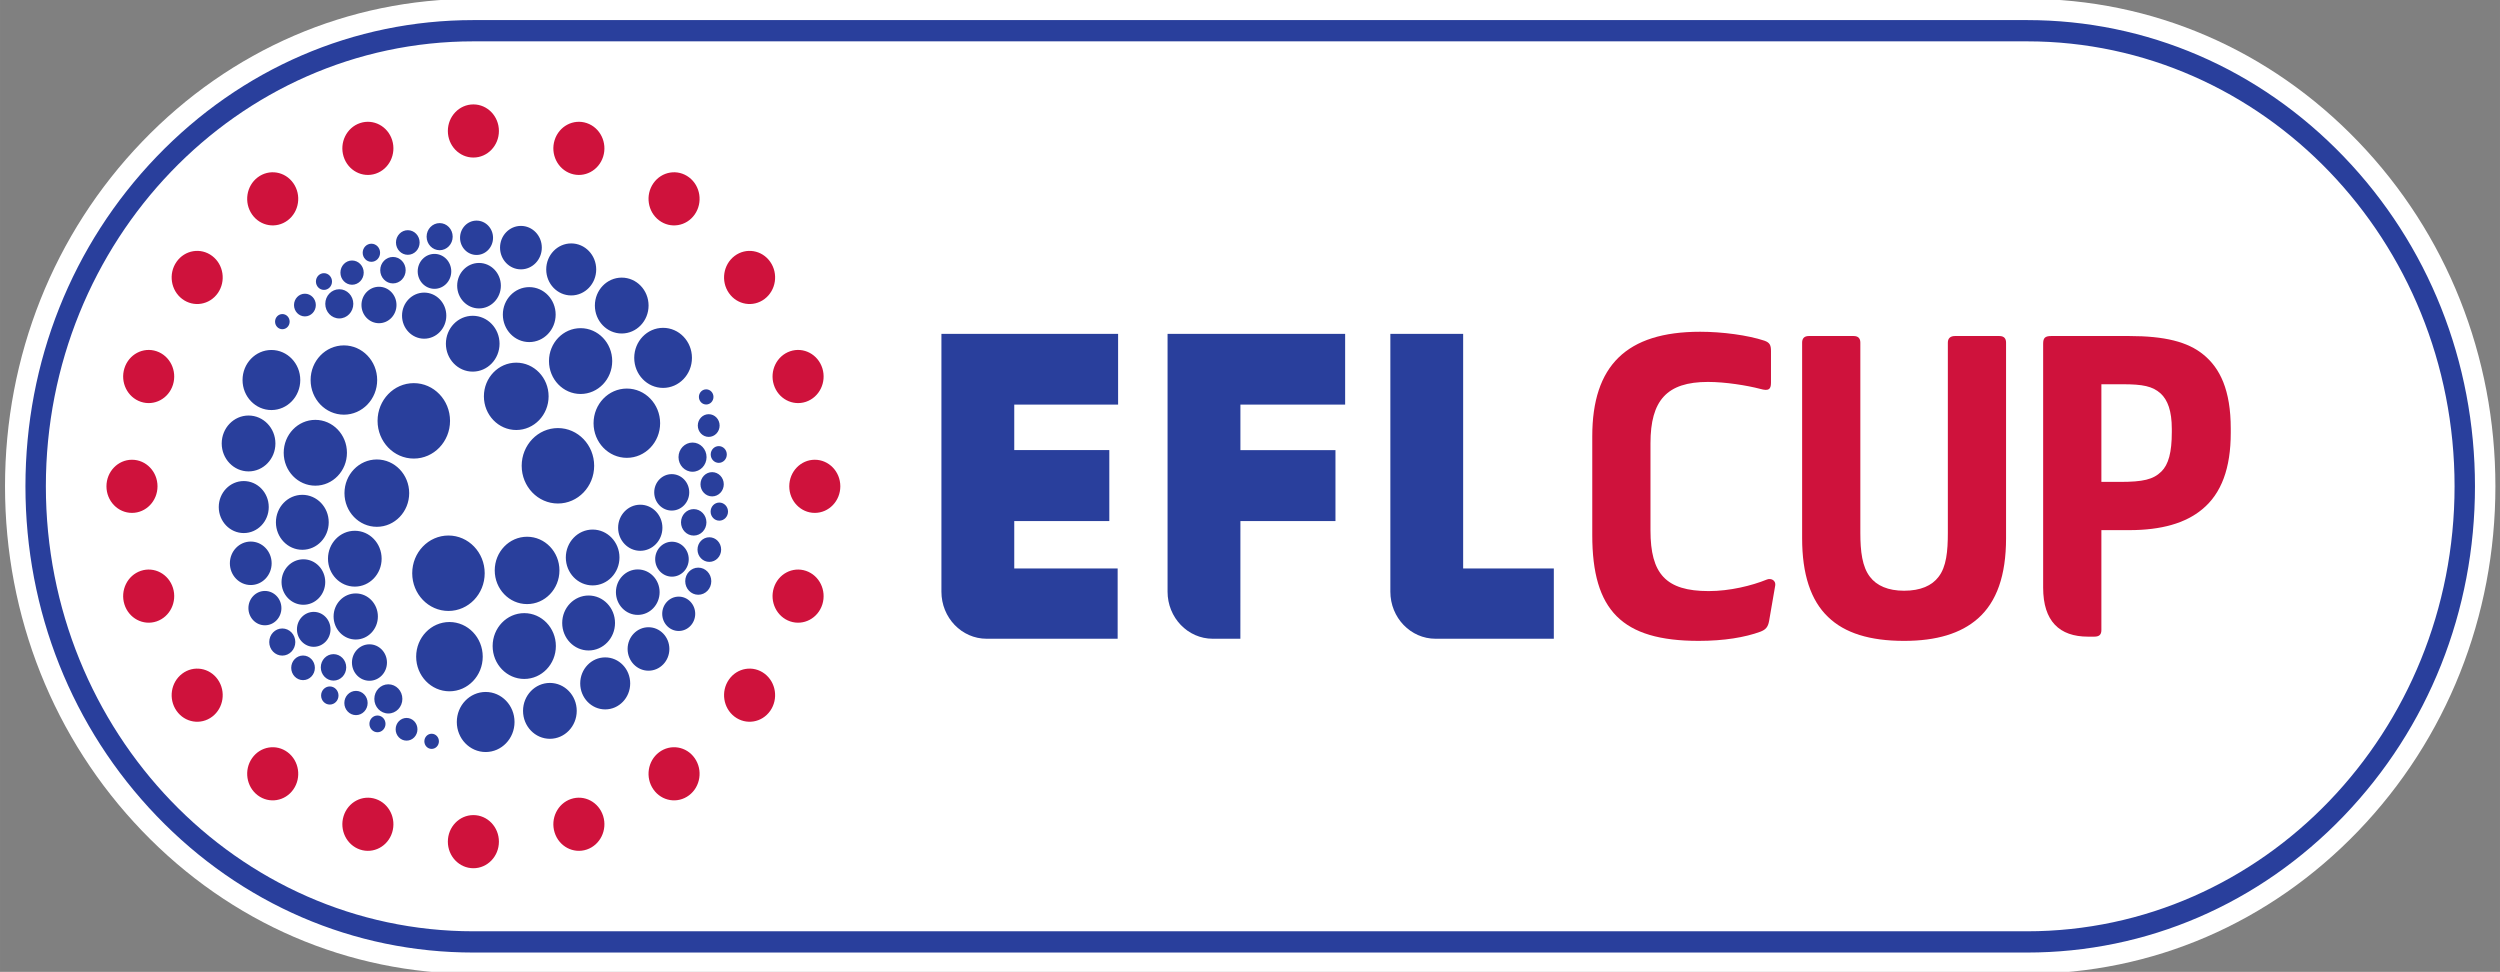 <?xml version="1.0" encoding="UTF-8" standalone="no"?>
<!-- Created with Inkscape (http://www.inkscape.org/) -->

<svg
   xmlns:dc="http://purl.org/dc/elements/1.1/"
   xmlns:cc="http://creativecommons.org/ns#"
   xmlns:rdf="http://www.w3.org/1999/02/22-rdf-syntax-ns#"
   xmlns:svg="http://www.w3.org/2000/svg"
   xmlns="http://www.w3.org/2000/svg"
   xmlns:sodipodi="http://sodipodi.sourceforge.net/DTD/sodipodi-0.dtd"
   xmlns:inkscape="http://www.inkscape.org/namespaces/inkscape"
   width="141.111mm"
   height="54.858mm"
   viewBox="0 0 500 194.38"
   id="svg11709"
   version="1.1"
   inkscape:version="0.91 r13725"
   sodipodi:docname="EFL Cup.svg">
  <rect x="0" y="0" width="500" height="194.38" fill="#808080" stroke="none"/>
  <defs
     id="defs11711">
    <clipPath
       clipPathUnits="userSpaceOnUse"
       id="clipPath6762">
      <path
         d="m 1189.738,287.456 165.435,0 0,58.663 -165.435,0 0,-58.663 z"
         id="path6764"
         inkscape:connector-curvature="0" />
    </clipPath>
  </defs>
  <sodipodi:namedview
     id="base"
     pagecolor="#ffffff"
     bordercolor="#666666"
     borderopacity="1.0"
     inkscape:pageopacity="0.0"
     inkscape:pageshadow="2"
     inkscape:zoom="2.2599999"
     inkscape:cx="250.00001"
     inkscape:cy="97.189758"
     inkscape:document-units="px"
     inkscape:current-layer="layer1"
     showgrid="false"
     fit-margin-top="0"
     fit-margin-left="0"
     fit-margin-right="0"
     fit-margin-bottom="0"
     inkscape:window-width="1600"
     inkscape:window-height="838"
     inkscape:window-x="-8"
     inkscape:window-y="-8"
     inkscape:window-maximized="1" />
  <g
     inkscape:label="Calque 1"
     inkscape:groupmode="layer"
     id="layer1"
     transform="translate(-79.957,-265.126)">
    <g
       style="clip-rule:evenodd;fill-rule:evenodd;image-rendering:optimizeQuality;shape-rendering:geometricPrecision;text-rendering:geometricPrecision"
       transform="matrix(3.676,0,0,-3.676,-4345.777,1535.499)"
       id="g6758">
      <g
         id="g6760"
         clip-path="url(#clipPath6762)">
        <g
           id="g6766"
           transform="matrix(0.098,0,0,-0.102,1271.974,326.598)">
          <g
             id="g6768"
             transform="translate(-431.275,333.277)">
            <path
               d="m 0,0 c -69.456,0 -134.755,-27.047 -183.866,-76.16 -49.113,-49.111 -76.161,-114.41 -76.161,-183.866 0,-69.457 27.048,-134.755 76.161,-183.867 49.111,-49.112 114.41,-76.16 183.866,-76.16 l 862.554,0 c 69.45,0 134.75,27.048 183.86,76.16 49.12,49.112 76.16,114.411 76.16,183.867 0,69.456 -27.04,134.754 -76.16,183.866 C 997.304,-27.047 932.004,0 862.554,0 L 0,0 Z"
               style="fill:#ffffff;fill-opacity:1;fill-rule:nonzero;stroke:none"
               id="path6770"
               inkscape:connector-curvature="0" />
          </g>
        </g>
        <g
           id="g6772"
           transform="matrix(0.098,0,0,-0.102,1271.974,326.598)">
          <g
             id="g6774"
             transform="translate(431.279,310.6)">
            <path
               d="m 0,0 -862.554,0 c -131.085,0 -237.35,-106.265 -237.35,-237.349 0,-131.085 106.265,-237.35 237.35,-237.35 l 862.554,0 c 131.08,0 237.35,106.265 237.35,237.35 C 237.35,-106.265 131.08,0 0,0 M 175.85,-413.198 C 128.87,-460.17 66.42,-486.037 0,-486.037 l -862.554,0 c -66.427,0 -128.878,25.867 -175.849,72.839 -46.972,46.97 -72.839,109.421 -72.839,175.849 0,66.427 25.867,128.878 72.839,175.848 46.971,46.972 109.422,72.84 175.849,72.84 L 0,11.339 c 66.42,0 128.87,-25.868 175.85,-72.84 46.97,-46.97 72.83,-109.421 72.83,-175.848 0,-66.428 -25.86,-128.879 -72.83,-175.849"
               style="fill:#293f9c;fill-opacity:1;fill-rule:nonzero;stroke:none"
               id="path6776"
               inkscape:connector-curvature="0" />
          </g>
        </g>
        <g
           id="g6778"
           transform="matrix(0.098,0,0,-0.102,1271.974,326.598)">
          <g
             id="g6780"
             transform="translate(189.899,99.29)">
            <path
               d="m 0,0 0,-52.694 c 0,-37.673 18.94,-55.791 59.9,-55.791 12.35,0 26.55,1.855 35.61,4.742 3.1,1.033 3.71,2.482 3.71,5.564 l 0,16.878 c 0,3.702 -1.45,4.525 -5.97,3.291 -7.41,-1.854 -19.35,-3.708 -29.02,-3.708 -22.86,0 -31.91,9.875 -31.91,32.732 l 0,46.513 c 0,23.052 8.45,32.321 32.31,32.321 11.74,0 23.89,-2.873 32.32,-6.165 2.06,-0.822 5.35,0.209 4.53,3.703 l -3.29,18.313 c -0.62,3.509 -2.07,4.743 -4.73,5.769 -8.65,3.088 -20.38,4.939 -34.38,4.939 C 16.47,56.407 0,40.142 0,0"
               style="fill:#cf123c;fill-opacity:1;fill-rule:nonzero;stroke:none"
               id="path6782"
               inkscape:connector-curvature="0" />
          </g>
        </g>
        <g
           id="g6784"
           transform="matrix(0.098,0,0,-0.102,1271.974,326.598)">
          <g
             id="g6786"
             transform="translate(320.819,142.94)">
            <path
               d="m 0,0 c -9.67,-8.851 -14.41,-22.854 -14.41,-41.991 l 0,-104.369 c 0,-2.065 1.04,-3.497 3.71,-3.497 l 24.91,0 c 2.46,0 3.7,1.224 3.7,3.497 l 0,101.482 c 0,9.883 1.03,18.111 5.34,23.461 3.73,4.742 10.1,7.42 18.95,7.42 9.06,0 15.44,-2.678 19.14,-7.42 4.33,-5.35 5.15,-13.578 5.15,-23.461 l 0,-101.482 c 0,-2.273 1.44,-3.497 3.91,-3.497 l 24.71,0 c 2.67,0 3.7,1.432 3.7,3.497 l 0,104.369 c 0,19.752 -5.15,33.963 -15.64,42.82 C 73.69,8.855 60.11,12.757 42.2,12.757 23.25,12.757 9.27,8.64 0,0"
               style="fill:#cf123c;fill-opacity:1;fill-rule:nonzero;stroke:none"
               id="path6788"
               inkscape:connector-curvature="0" />
          </g>
        </g>
        <g
           id="g6790"
           transform="matrix(0.098,0,0,-0.102,1271.974,326.598)">
          <g
             id="g6792"
             transform="translate(482.829,70.892)">
            <path
               d="m 0,0 c 12.76,0 18.52,-1.24 23.06,-5.559 3.9,-3.708 5.76,-10.09 5.76,-20.998 l 0,-1.645 c 0,-9.678 -2.27,-15.44 -6.17,-18.942 -4.53,-3.911 -9.89,-4.942 -21.21,-4.942 l -11.72,0 L -10.28,0 0,0 Z m -42.61,56.398 0,-130.096 c 0,-3.09 1.03,-4.111 4.54,-4.111 l 43.22,0 c 19.76,0 32.53,3.084 41.16,9.877 9.27,7.198 15.24,18.94 15.24,39.521 l 0,2.267 C 61.55,-7.406 56.41,6.173 45.7,14.618 36.44,22.017 23.06,25.732 5.15,25.732 l -15.43,0 0,53.31 c 0,2.469 -1.25,3.507 -3.92,3.507 l -3.5,0 c -15.85,0 -24.91,-8.237 -24.91,-26.151"
               style="fill:#cf123c;fill-opacity:1;fill-rule:nonzero;stroke:none"
               id="path6794"
               inkscape:connector-curvature="0" />
          </g>
        </g>
        <g
           id="g6796"
           transform="matrix(0.098,0,0,-0.102,1271.974,326.598)">
          <g
             id="g6798"
             transform="translate(168.559,154.557)">
            <path
               d="m 0,0 0,-37.5 -50.339,0 0,-125.112 -40.416,0 0,137.511 C -90.755,-11.237 -79.521,0 -65.661,0 L 0,0 Z m -339.992,-25.101 c 0,13.864 11.236,25.101 25.101,25.101 l 72.738,0 0,-37.5 -57.404,0 0,-25.267 52.776,0 0,-37.86 -52.776,0 0,-24.272 57.654,0 0,-37.713 -98.089,0 0,137.511 z M -189.351,0 c -13.861,0 -25.094,-11.237 -25.094,-25.101 l 0,-137.511 98.587,0 0,37.713 -58.141,0 0,24.289 52.769,0 0,37.843 -52.769,0 L -174.02,0 -189.351,0 Z"
               style="fill:#293f9c;fill-opacity:1;fill-rule:nonzero;stroke:none"
               id="path6800"
               inkscape:connector-curvature="0" />
          </g>
        </g>
        <g
           id="g6802"
           transform="matrix(0.098,0,0,-0.102,1271.974,326.598)">
          <g
             id="g6804"
             transform="translate(-525.655,112.177)">
            <path
               d="m 0,0 c -6.699,0 -12.131,5.43 -12.131,12.125 0,6.699 5.432,12.132 12.131,12.132 6.695,0 12.131,-5.433 12.131,-12.132 C 12.131,5.43 6.695,0 0,0 m -29.218,-9.464 c -6.402,0 -11.595,5.197 -11.595,11.596 0,6.404 5.193,11.598 11.595,11.598 6.401,0 11.595,-5.194 11.595,-11.598 0,-6.399 -5.191,-11.592 -11.595,-11.596 m -3.888,-32.271 c -7.665,0 -13.878,6.207 -13.878,13.869 0,7.664 6.213,13.873 13.878,13.873 7.66,0 13.876,-6.209 13.876,-13.873 0,-7.662 -6.216,-13.869 -13.876,-13.869 m 2.667,-34.954 c -8.223,0 -14.906,6.676 -14.906,14.904 0,8.232 6.683,14.905 14.906,14.905 8.232,0 14.909,-6.673 14.909,-14.905 0,-8.228 -6.677,-14.904 -14.909,-14.904 m 12.685,-34.961 c -8.846,0 -16.024,7.174 -16.024,16.026 0,8.847 7.178,16.019 16.024,16.019 8.851,0 16.025,-7.172 16.025,-16.019 0,-8.852 -7.174,-16.026 -16.025,-16.026 m 40.243,-2.449 c -10.209,0 -18.48,8.274 -18.48,18.479 0,10.205 8.271,18.478 18.48,18.478 10.203,0 18.477,-8.273 18.477,-18.478 0,-10.205 -8.274,-18.479 -18.477,-18.479 M -0.588,-34.39 c -8.099,0 -14.663,6.562 -14.663,14.66 0,8.095 6.559,14.661 14.663,14.661 8.095,0 14.653,-6.566 14.653,-14.661 0,-8.098 -6.558,-14.66 -14.653,-14.66 M 71.204,93.05 c -2.239,0 -4.047,1.813 -4.047,4.045 0,2.236 1.808,4.045 4.043,4.045 2.234,0 4.048,-1.812 4.042,-4.045 0.006,-2.24 -1.808,-4.045 -4.038,-4.045 M 57.279,84.62 c -3.353,0 -6.058,2.711 -6.058,6.052 0,3.348 2.705,6.054 6.058,6.054 3.342,0.008 6.049,-2.704 6.049,-6.054 0,-3.341 -2.707,-6.052 -6.049,-6.052 M 47.173,66.678 c -4.306,0 -7.785,3.486 -7.785,7.791 0,4.292 3.483,7.779 7.785,7.779 4.3,0 7.779,-3.487 7.779,-7.779 0,-4.305 -3.479,-7.791 -7.779,-7.791 m -6.047,16.645 c -2.47,0 -4.47,1.996 -4.47,4.465 0,2.463 2,4.467 4.47,4.467 2.466,0 4.465,-2.004 4.465,-4.467 0,-2.469 -1.999,-4.465 -4.465,-4.465 M 14.669,67.822 c -2.674,0 -4.837,2.167 -4.837,4.837 0,2.669 2.163,4.832 4.837,4.832 2.671,0 4.832,-2.163 4.826,-4.832 0.006,-2.67 -2.155,-4.837 -4.826,-4.837 M 29.2,70.191 c -3.568,-0.008 -6.466,2.894 -6.466,6.46 0,3.57 2.898,6.467 6.466,6.467 3.572,0 6.468,-2.893 6.468,-6.467 0,-3.566 -2.896,-6.468 -6.468,-6.46 M 16.727,50.588 c -3.901,0 -7.064,3.159 -7.064,7.059 0,3.898 3.163,7.059 7.064,7.059 3.898,0 7.055,-3.161 7.055,-7.059 0,-3.9 -3.157,-7.059 -7.055,-7.059 M -0.187,51.33 c -3.627,0 -6.57,2.935 -6.57,6.561 0.004,3.628 2.943,6.566 6.57,6.566 3.625,0 6.565,-2.938 6.565,-6.566 0,-3.623 -2.94,-6.561 -6.565,-6.561 M -11.719,36.899 c -3.999,0 -7.239,3.24 -7.239,7.236 0,3.995 3.24,7.235 7.239,7.235 3.996,0 7.231,-3.24 7.236,-7.235 0,-3.996 -3.24,-7.236 -7.236,-7.236 m -9.64,-20.014 c -5.058,0 -9.159,4.102 -9.159,9.16 0,5.06 4.101,9.159 9.159,9.159 5.061,0 9.16,-4.099 9.16,-9.159 0,-5.058 -4.101,-9.16 -9.16,-9.16 M 5.743,28.047 c -5.145,0 -9.317,4.168 -9.317,9.32 0,5.146 4.172,9.316 9.317,9.316 5.149,0 9.314,-4.17 9.314,-9.316 0,-5.152 -4.169,-9.32 -9.314,-9.32 m 30.941,17.305 c -5.372,0 -9.723,4.354 -9.723,9.726 0,5.364 4.351,9.718 9.723,9.718 5.368,0 9.719,-4.354 9.719,-9.718 0,-5.372 -4.351,-9.726 -9.719,-9.726 M 29.063,18.208 c -6.791,0 -12.294,5.505 -12.294,12.297 0,6.791 5.503,12.292 12.294,12.292 6.789,0 12.296,-5.501 12.296,-12.292 0,-6.792 -5.507,-12.297 -12.296,-12.297 m -0.517,-33.42 c -8.22,0 -14.891,6.661 -14.891,14.889 0,8.228 6.671,14.896 14.891,14.896 8.228,0 14.895,-6.668 14.895,-14.896 0,-8.228 -6.667,-14.889 -14.895,-14.889 M 6.627,-74.374 c -9.694,0 -17.553,7.861 -17.553,17.555 0,9.691 7.859,17.55 17.555,17.55 9.687,0 17.553,-7.859 17.553,-17.55 0,-9.694 -7.866,-17.555 -17.555,-17.555 m 34.147,21.125 c -9.918,0 -17.966,8.045 -17.966,17.961 0,9.919 8.048,17.961 17.966,17.961 9.921,0 17.959,-8.042 17.965,-17.961 -0.006,-9.916 -8.048,-17.961 -17.965,-17.961 m 20.524,-40.716 c -11.114,0 -20.119,9.01 -20.119,20.12 0,11.11 9.005,20.117 20.119,20.117 11.11,0 20.117,-9.007 20.117,-20.117 0,-11.11 -9.007,-20.12 -20.117,-20.12 m 36.206,-64.108 c -6.697,0 -12.127,5.434 -12.127,12.133 0,6.695 5.43,12.129 12.127,12.129 6.695,0 12.131,-5.434 12.135,-12.129 -0.004,-6.699 -5.44,-12.133 -12.135,-12.133 m 23.263,-19.763 c -6.401,0 -11.594,5.185 -11.594,11.591 0,6.405 5.193,11.593 11.597,11.593 6.4,0 11.595,-5.188 11.595,-11.593 0,-6.406 -5.195,-11.591 -11.598,-11.591 m 27.921,9.345 c -7.66,0 -13.874,6.213 -13.874,13.878 0,7.657 6.214,13.869 13.874,13.869 7.665,0 13.881,-6.209 13.876,-13.869 0.005,-7.665 -6.211,-13.878 -13.876,-13.878 m 28.038,18.243 c -8.229,0 -14.902,6.677 -14.902,14.904 0,8.226 6.673,14.904 14.902,14.904 8.235,0 14.909,-6.678 14.909,-14.904 0,-8.227 -6.674,-14.904 -14.909,-14.904 m 22.967,26.789 c -8.845,-0.003 -16.019,7.171 -16.019,16.018 0,8.851 7.174,16.022 16.019,16.022 8.852,0 16.025,-7.171 16.025,-16.022 0,-8.847 -7.173,-16.021 -16.025,-16.018 m -20.12,32.388 c -10.209,0 -18.48,8.275 -18.48,18.481 0.002,10.201 8.275,18.474 18.48,18.474 10.203,0 18.477,-8.273 18.477,-18.474 0,-10.206 -8.274,-18.481 -18.477,-18.481 m -54.186,-54.108 c -8.095,0 -14.654,6.559 -14.654,14.651 0,8.099 6.559,14.662 14.659,14.662 8.093,0 14.656,-6.563 14.656,-14.662 0,-8.092 -6.563,-14.658 -14.661,-14.651 m -137.066,14.367 c -2.231,0 -4.049,1.813 -4.049,4.049 0,2.232 1.818,4.042 4.049,4.042 2.235,0 4.048,-1.81 4.048,-4.042 0,-2.236 -1.813,-4.049 -4.048,-4.049 m 12.523,-10.855 c -3.348,-0.003 -6.057,2.711 -6.057,6.057 0.002,3.341 2.709,6.052 6.057,6.052 3.343,0 6.056,-2.711 6.056,-6.052 0,-3.346 -2.713,-6.06 -6.056,-6.057 m 19.09,-2.379 c -4.3,0 -7.785,3.489 -7.785,7.79 0,4.299 3.485,7.786 7.785,7.786 4.3,0 7.78,-3.487 7.78,-7.786 0,-4.301 -3.48,-7.79 -7.78,-7.79 m -8.509,-8.572 c -2.471,0 -4.471,1.998 -4.467,4.461 0,2.468 1.996,4.463 4.467,4.463 2.462,0 4.464,-1.995 4.464,-4.463 0,-2.463 -1.997,-4.461 -4.464,-4.461 m 26.326,-15.717 c -2.669,0 -4.832,2.167 -4.832,4.832 0,2.67 2.163,4.829 4.832,4.829 2.667,0 4.831,-2.159 4.831,-4.829 0,-2.665 -2.158,-4.832 -4.831,-4.832 m -10.728,8.955 c -3.572,0 -6.464,2.896 -6.464,6.463 0,3.573 2.892,6.471 6.464,6.471 3.571,0 6.466,-2.898 6.466,-6.466 0,-3.572 -2.895,-6.468 -6.466,-6.468 m 22.7,-1.895 c -3.902,0 -7.061,3.16 -7.061,7.057 0,3.899 3.159,7.061 7.061,7.061 3.898,0 7.054,-3.162 7.054,-7.061 0,-3.897 -3.156,-7.057 -7.054,-7.057 m 8.244,-14.273 c -3.627,0 -6.568,2.937 -6.568,6.562 0,3.628 2.941,6.567 6.568,6.567 3.628,0 6.564,-2.939 6.564,-6.567 0,-3.625 -2.94,-6.562 -6.564,-6.562 m 17.68,-3.783 c -3.998,0 -7.241,3.239 -7.241,7.231 0,4 3.243,7.237 7.241,7.237 3.994,0 7.234,-3.237 7.234,-7.237 0,-3.992 -3.24,-7.231 -7.234,-7.231 m 20.482,-1.328 c -5.059,0 -9.159,4.104 -9.159,9.164 0,5.057 4.1,9.16 9.159,9.16 5.062,0 9.16,-4.103 9.16,-9.16 0,-5.06 -4.101,-9.164 -9.16,-9.164 m -23.351,17.757 c -5.148,0 -9.319,4.172 -9.319,9.316 0,5.143 4.171,9.316 9.319,9.316 5.145,0 9.314,-4.173 9.314,-9.316 0,-5.144 -4.169,-9.316 -9.314,-9.316 M 41.97,-145.37 c -5.371,0 -9.724,4.353 -9.724,9.725 0,5.368 4.353,9.718 9.724,9.718 5.367,0 9.717,-4.35 9.717,-9.718 0,-5.372 -4.35,-9.725 -9.717,-9.725 m 25.085,3.114 c -6.79,0 -12.293,5.505 -12.293,12.295 0,6.791 5.503,12.292 12.293,12.296 6.792,0 12.299,-5.505 12.293,-12.296 0,-6.79 -5.501,-12.295 -12.293,-12.295 m 26.959,12.367 c -8.227,0 -14.898,6.669 -14.898,14.893 0,8.228 6.671,14.893 14.892,14.893 8.227,0 14.894,-6.665 14.894,-14.893 0,-8.224 -6.667,-14.893 -14.888,-14.893 m 59.888,6.604 c -9.697,0 -17.554,7.859 -17.554,17.555 0,9.692 7.857,17.551 17.554,17.551 9.695,0 17.553,-7.859 17.553,-17.551 0,-9.696 -7.864,-17.555 -17.553,-17.555 m -35.72,18.399 c -9.924,0 -17.965,8.046 -17.965,17.961 0,9.921 8.041,17.963 17.965,17.963 9.917,0 17.958,-8.042 17.958,-17.963 0,-9.915 -8.041,-17.961 -17.958,-17.961 m 23.128,34.896 c -11.11,0 -20.117,9.012 -20.117,20.12 0,11.111 9.007,20.118 20.117,20.118 11.114,0 20.121,-9.007 20.121,-20.118 0,-11.108 -9.007,-20.12 -20.121,-20.12 m 44.33,75.396 c -6.697,0 -12.125,5.43 -12.125,12.125 0,6.708 5.428,12.129 12.125,12.129 6.703,0 12.131,-5.421 12.131,-12.129 0,-6.695 -5.428,-12.125 -12.131,-12.125 m 5.956,30.833 c -6.402,0 -11.595,5.192 -11.595,11.596 0,6.404 5.193,11.594 11.595,11.594 6.402,0 11.593,-5.19 11.593,-11.594 0,-6.404 -5.191,-11.596 -11.593,-11.596 m -24.031,16.086 c -7.665,0 -13.876,6.213 -13.876,13.879 0,7.657 6.211,13.869 13.876,13.869 7.66,0 13.87,-6.212 13.87,-13.869 0,-7.666 -6.21,-13.879 -13.87,-13.879 m -30.712,13.623 c -8.229,0 -14.908,6.674 -14.908,14.9 0,8.232 6.679,14.905 14.908,14.905 8.231,0 14.906,-6.673 14.906,-14.905 0,-8.226 -6.675,-14.9 -14.906,-14.9 m -35.648,4.817 c -8.854,0 -16.026,7.173 -16.026,16.018 0,8.852 7.172,16.023 16.026,16.023 8.846,0 16.018,-7.171 16.018,-16.023 0,-8.845 -7.172,-16.018 -16.018,-16.018 M 81.09,33.456 c -10.205,0 -18.481,8.274 -18.481,18.477 0,10.202 8.276,18.479 18.481,18.479 10.203,0 18.478,-8.277 18.478,-18.479 0,-10.203 -8.275,-18.477 -18.478,-18.477 m 77.259,-14.137 c -8.098,0 -14.661,6.558 -14.661,14.656 0,8.096 6.563,14.662 14.661,14.662 8.099,0 14.66,-6.566 14.66,-14.662 0,-8.098 -6.561,-14.656 -14.66,-14.656 m 65.279,-109.973 c -2.239,0 -4.047,1.809 -4.047,4.041 0,2.236 1.808,4.051 4.047,4.051 2.232,0 4.04,-1.815 4.04,-4.051 0,-2.232 -1.808,-4.041 -4.04,-4.041 m 1.399,13.258 c -3.342,0 -6.056,2.71 -6.056,6.052 0,3.346 2.714,6.054 6.056,6.054 3.348,0 6.057,-2.708 6.057,-6.054 0,-3.342 -2.709,-6.052 -6.057,-6.052 m -8.982,15.126 c -4.3,0 -7.785,3.482 -7.785,7.783 0,4.299 3.485,7.789 7.785,7.789 4.3,0 7.783,-3.49 7.783,-7.789 0,-4.301 -3.483,-7.783 -7.783,-7.783 m 14.564,1.896 c -2.473,0 -4.469,2 -4.469,4.463 0,2.468 1.996,4.473 4.469,4.473 2.464,0 4.46,-2.005 4.46,-4.473 0,-2.463 -1.996,-4.463 -4.46,-4.463 m 0.308,30.109 c -2.673,0 -4.834,2.16 -4.834,4.832 0,2.67 2.161,4.832 4.834,4.832 2.665,0 4.827,-2.162 4.827,-4.832 0,-2.672 -2.162,-4.832 -4.827,-4.832 m -3.992,-16.224 c -3.577,0 -6.466,2.901 -6.466,6.471 0,3.571 2.889,6.465 6.466,6.465 3.57,0 6.464,-2.894 6.464,-6.465 0,-3.57 -2.894,-6.471 -6.464,-6.471 m -10.221,19.719 c -3.9,0 -7.061,3.163 -7.061,7.06 0,3.9 3.161,7.06 7.061,7.06 3.895,0 7.056,-3.16 7.056,-7.06 0,-3.897 -3.161,-7.06 -7.056,-7.06 m 8.666,15.017 c -3.628,0 -6.566,2.936 -6.566,6.567 0,3.631 2.938,6.566 6.566,6.566 3.625,0 6.563,-2.935 6.563,-6.566 0,-3.631 -2.938,-6.567 -6.563,-6.567 m -6.145,16.198 c -3.996,0 -7.235,3.243 -7.235,7.236 0,3.996 3.239,7.234 7.235,7.234 3.995,0 7.234,-3.238 7.234,-7.234 0,-3.993 -3.239,-7.236 -7.234,-7.236 m -10.847,15.467 c -5.059,0 -9.163,4.11 -9.163,9.163 0,5.062 4.104,9.16 9.163,9.16 5.06,0 9.159,-4.098 9.159,-9.16 0,-5.053 -4.099,-9.163 -9.159,-9.163 m -3.747,-29.288 c -5.149,0 -9.32,4.172 -9.32,9.318 0,5.146 4.171,9.32 9.32,9.32 5.144,0 9.313,-4.174 9.313,-9.32 0,-5.146 -4.169,-9.318 -9.313,-9.318 M 204.5,-45.428 c -5.373,0 -9.725,4.354 -9.725,9.718 0,5.369 4.352,9.723 9.725,9.723 5.366,0 9.718,-4.354 9.718,-9.723 0,-5.364 -4.352,-9.718 -9.718,-9.718 m -17.475,16.308 c -6.791,0 -12.295,5.509 -12.295,12.296 0,6.789 5.504,12.297 12.295,12.297 6.788,0 12.296,-5.508 12.296,-12.297 0,-6.787 -5.508,-12.296 -12.296,-12.296 m -26.438,13.261 c -8.224,0 -14.891,6.67 -14.891,14.897 0,8.219 6.667,14.893 14.891,14.893 8.227,0 14.894,-6.674 14.894,-14.893 0,-8.227 -6.667,-14.897 -14.894,-14.897 m -37.966,44.577 c -9.696,0 -17.555,7.858 -17.555,17.554 0,9.691 7.859,17.55 17.555,17.55 9.693,0 17.552,-7.859 17.552,-17.55 0,-9.696 -7.859,-17.554 -17.552,-17.554 m 1.571,-40.748 c -9.917,0 -17.959,8.037 -17.959,17.961 0,9.923 8.042,17.962 17.959,17.962 9.924,0 17.966,-8.039 17.966,-17.962 0,-9.924 -8.042,-17.961 -17.966,-17.961 M 100.657,7.438 c 0,11.109 -9.007,20.116 -20.117,20.116 -11.109,0 -20.118,-9.007 -20.118,-20.116 0,-11.11 9.009,-20.122 20.118,-20.122 11.11,0 20.117,9.012 20.117,20.122"
               style="fill:#293f9c;fill-opacity:1;fill-rule:nonzero;stroke:none"
               id="path6806"
               inkscape:connector-curvature="0" />
          </g>
        </g>
        <g
           id="g6808"
           transform="matrix(0.098,0,0,-0.102,1271.974,326.598)">
          <g
             id="g6810"
             transform="translate(-417.102,-116.29)">
            <path
               d="m 0,0 c 0,7.828 -6.346,14.173 -14.174,14.173 -7.827,0 -14.173,-6.345 -14.173,-14.173 0,-7.827 6.346,-14.172 14.173,-14.172 C -6.346,-14.172 0,-7.827 0,0"
               style="fill:#cf123c;fill-opacity:1;fill-rule:evenodd;stroke:none"
               id="path6812"
               inkscape:connector-curvature="0" />
          </g>
        </g>
        <g
           id="g6814"
           transform="matrix(0.098,0,0,-0.102,1271.974,326.598)">
          <g
             id="g6816"
             transform="translate(-445.449,262.791)">
            <path
               d="m 0,0 c 0,-7.827 6.346,-14.173 14.173,-14.173 7.828,0 14.174,6.346 14.174,14.173 0,7.828 -6.346,14.174 -14.174,14.174 C 6.346,14.174 0,7.828 0,0"
               style="fill:#cf123c;fill-opacity:1;fill-rule:evenodd;stroke:none"
               id="path6818"
               inkscape:connector-curvature="0" />
          </g>
        </g>
        <g
           id="g6820"
           transform="matrix(0.098,0,0,-0.102,1271.974,326.598)">
          <g
             id="g6822"
             transform="translate(-476.368,-111.393)">
            <path
               d="M 0,0 C 2.419,7.445 -1.654,15.44 -9.1,17.859 -16.544,20.278 -24.54,16.204 -26.959,8.76 -29.378,1.316 -25.303,-6.68 -17.858,-9.099 -10.414,-11.518 -2.419,-7.444 0,0"
               style="fill:#cf123c;fill-opacity:1;fill-rule:evenodd;stroke:none"
               id="path6824"
               inkscape:connector-curvature="0" />
          </g>
        </g>
        <g
           id="g6826"
           transform="matrix(0.098,0,0,-0.102,1271.974,326.598)">
          <g
             id="g6828"
             transform="translate(-386.184,257.894)">
            <path
               d="m 0,0 c -2.419,-7.444 1.655,-15.44 9.099,-17.859 7.445,-2.419 15.441,1.655 17.86,9.1 2.418,7.445 -1.656,15.44 -9.1,17.859 C 10.415,11.519 2.419,7.445 0,0"
               style="fill:#cf123c;fill-opacity:1;fill-rule:evenodd;stroke:none"
               id="path6830"
               inkscape:connector-curvature="0" />
          </g>
        </g>
        <g
           id="g6832"
           transform="matrix(0.098,0,0,-0.102,1271.974,326.598)">
          <g
             id="g6834"
             transform="translate(-531.219,-88.422)">
            <path
               d="m 0,0 c 4.601,6.333 3.198,15.196 -3.135,19.797 -6.333,4.601 -15.197,3.198 -19.797,-3.134 -4.601,-6.334 -3.197,-15.196 3.136,-19.797 C -13.463,-7.735 -4.601,-6.332 0,0"
               style="fill:#cf123c;fill-opacity:1;fill-rule:evenodd;stroke:none"
               id="path6836"
               inkscape:connector-curvature="0" />
          </g>
        </g>
        <g
           id="g6838"
           transform="matrix(0.098,0,0,-0.102,1271.974,326.598)">
          <g
             id="g6840"
             transform="translate(-331.333,234.923)">
            <path
               d="m 0,0 c -4.6,-6.332 -3.197,-15.195 3.135,-19.797 6.334,-4.601 15.197,-3.197 19.798,3.135 4.601,6.333 3.197,15.197 -3.136,19.797 C 13.464,7.736 4.601,6.334 0,0"
               style="fill:#cf123c;fill-opacity:1;fill-rule:evenodd;stroke:none"
               id="path6842"
               inkscape:connector-curvature="0" />
          </g>
        </g>
        <g
           id="g6844"
           transform="matrix(0.098,0,0,-0.102,1271.974,326.598)">
          <g
             id="g6846"
             transform="translate(-576.287,-49.625)">
            <path
               d="M 0,0 C 6.333,4.601 7.737,13.464 3.136,19.798 -1.465,26.13 -10.328,27.534 -16.661,22.933 -22.993,18.332 -24.396,9.469 -19.796,3.136 -15.194,-3.197 -6.333,-4.601 0,0"
               style="fill:#cf123c;fill-opacity:1;fill-rule:evenodd;stroke:none"
               id="path6848"
               inkscape:connector-curvature="0" />
          </g>
        </g>
        <g
           id="g6850"
           transform="matrix(0.098,0,0,-0.102,1271.974,326.598)">
          <g
             id="g6852"
             transform="translate(-286.265,196.126)">
            <path
               d="m 0,0 c -6.333,-4.601 -7.736,-13.464 -3.136,-19.796 4.602,-6.334 13.466,-7.737 19.798,-3.137 6.333,4.601 7.736,13.465 3.135,19.798 C 15.196,3.197 6.333,4.602 0,0"
               style="fill:#cf123c;fill-opacity:1;fill-rule:evenodd;stroke:none"
               id="path6854"
               inkscape:connector-curvature="0" />
          </g>
        </g>
        <g
           id="g6856"
           transform="matrix(0.098,0,0,-0.102,1271.974,326.598)">
          <g
             id="g6858"
             transform="translate(-607.16,1.2)">
            <path
               d="M 0,0 C 7.445,2.419 11.519,10.415 9.1,17.859 6.681,25.305 -1.313,29.379 -8.759,26.96 -16.203,24.541 -20.276,16.546 -17.858,9.101 -15.438,1.656 -7.445,-2.419 0,0"
               style="fill:#cf123c;fill-opacity:1;fill-rule:evenodd;stroke:none"
               id="path6860"
               inkscape:connector-curvature="0" />
          </g>
        </g>
        <g
           id="g6862"
           transform="matrix(0.098,0,0,-0.102,1271.974,326.598)">
          <g
             id="g6864"
             transform="translate(-255.391,145.302)">
            <path
               d="m 0,0 c -7.445,-2.419 -11.518,-10.415 -9.101,-17.859 2.421,-7.445 10.416,-11.519 17.859,-9.1 7.446,2.418 11.52,10.415 9.101,17.859 C 15.44,-1.655 7.444,2.419 0,0"
               style="fill:#cf123c;fill-opacity:1;fill-rule:evenodd;stroke:none"
               id="path6866"
               inkscape:connector-curvature="0" />
          </g>
        </g>
        <g
           id="g6868"
           transform="matrix(0.098,0,0,-0.102,1271.974,326.598)">
          <g
             id="g6870"
             transform="translate(-620.816,59.078)">
            <path
               d="m 0,0 c 7.828,0 14.173,6.345 14.173,14.173 0,7.829 -6.344,14.174 -14.172,14.174 -7.828,0 -14.173,-6.345 -14.173,-14.173 C -14.172,6.346 -7.828,0.001 0,0"
               style="fill:#cf123c;fill-opacity:1;fill-rule:evenodd;stroke:none"
               id="path6872"
               inkscape:connector-curvature="0" />
          </g>
        </g>
        <g
           id="g6874"
           transform="matrix(0.098,0,0,-0.102,1271.974,326.598)">
          <g
             id="g6876"
             transform="translate(-241.735,87.425)">
            <path
               d="m 0,0 c -7.827,0 -14.172,-6.345 -14.173,-14.173 10e-4,-7.829 6.346,-14.174 14.173,-14.174 7.828,0 14.174,6.346 14.174,14.173 C 14.174,-6.345 7.828,0 0,0"
               style="fill:#cf123c;fill-opacity:1;fill-rule:evenodd;stroke:none"
               id="path6878"
               inkscape:connector-curvature="0" />
          </g>
        </g>
        <g
           id="g6880"
           transform="matrix(0.098,0,0,-0.102,1271.974,326.598)">
          <g
             id="g6882"
             transform="translate(-615.92,118.344)">
            <path
               d="M 0,0 C 7.446,-2.419 15.441,1.654 17.86,9.099 20.279,16.544 16.206,24.54 8.762,26.958 1.316,29.377 -6.678,25.303 -9.098,17.859 -11.516,10.414 -7.444,2.419 0,0"
               style="fill:#cf123c;fill-opacity:1;fill-rule:evenodd;stroke:none"
               id="path6884"
               inkscape:connector-curvature="0" />
          </g>
        </g>
        <g
           id="g6886"
           transform="matrix(0.098,0,0,-0.102,1271.974,326.598)">
          <g
             id="g6888"
             transform="translate(-246.632,28.16)">
            <path
               d="m 0,0 c -7.445,2.418 -15.439,-1.655 -17.859,-9.099 -2.418,-7.446 1.655,-15.441 9.099,-17.86 7.445,-2.419 15.442,1.656 17.861,9.099 C 11.52,-10.414 7.446,-2.419 0,0"
               style="fill:#cf123c;fill-opacity:1;fill-rule:evenodd;stroke:none"
               id="path6890"
               inkscape:connector-curvature="0" />
          </g>
        </g>
        <g
           id="g6892"
           transform="matrix(0.098,0,0,-0.102,1271.974,326.598)">
          <g
             id="g6894"
             transform="translate(-592.948,173.196)">
            <path
               d="M 0,0 C 6.333,-4.602 15.195,-3.198 19.797,3.134 24.398,9.468 22.996,18.33 16.663,22.931 10.329,27.532 1.467,26.128 -3.135,19.796 -7.735,13.462 -6.333,4.601 0,0"
               style="fill:#cf123c;fill-opacity:1;fill-rule:evenodd;stroke:none"
               id="path6896"
               inkscape:connector-curvature="0" />
          </g>
        </g>
        <g
           id="g6898"
           transform="matrix(0.098,0,0,-0.102,1271.974,326.598)">
          <g
             id="g6900"
             transform="translate(-269.603,-26.691)">
            <path
               d="m 0,0 c -6.333,4.6 -15.196,3.197 -19.797,-3.135 -4.601,-6.335 -3.198,-15.196 3.134,-19.797 6.334,-4.601 15.198,-3.197 19.799,3.134 C 7.737,-13.464 6.334,-4.601 0,0"
               style="fill:#cf123c;fill-opacity:1;fill-rule:evenodd;stroke:none"
               id="path6902"
               inkscape:connector-curvature="0" />
          </g>
        </g>
        <g
           id="g6904"
           transform="matrix(0.098,0,0,-0.102,1271.974,326.598)">
          <g
             id="g6906"
             transform="translate(-554.151,218.264)">
            <path
               d="M 0,0 C 4.601,-6.333 13.463,-7.737 19.797,-3.136 26.13,1.465 27.535,10.327 22.933,16.66 18.332,22.993 9.469,24.396 3.136,19.796 -3.197,15.194 -4.602,6.333 0,0"
               style="fill:#cf123c;fill-opacity:1;fill-rule:evenodd;stroke:none"
               id="path6908"
               inkscape:connector-curvature="0" />
          </g>
        </g>
        <g
           id="g6910"
           transform="matrix(0.098,0,0,-0.102,1271.974,326.598)">
          <g
             id="g6912"
             transform="translate(-308.399,-71.758)">
            <path
               d="m 0,0 c -4.603,6.332 -13.465,7.735 -19.798,3.135 -6.333,-4.603 -7.736,-13.464 -3.137,-19.795 4.603,-6.334 13.466,-7.738 19.799,-3.139 C 3.197,-15.196 4.601,-6.334 0,0"
               style="fill:#cf123c;fill-opacity:1;fill-rule:evenodd;stroke:none"
               id="path6914"
               inkscape:connector-curvature="0" />
          </g>
        </g>
        <g
           id="g6916"
           transform="matrix(0.098,0,0,-0.102,1271.974,326.598)">
          <g
             id="g6918"
             transform="translate(-503.326,249.138)">
            <path
               d="M 0,0 C 2.419,-7.446 10.413,-11.52 17.858,-9.1 25.304,-6.681 29.379,1.312 26.959,8.758 24.54,16.203 16.545,20.276 9.1,17.858 1.655,15.438 -2.419,7.445 0,0"
               style="fill:#cf123c;fill-opacity:1;fill-rule:evenodd;stroke:none"
               id="path6920"
               inkscape:connector-curvature="0" />
          </g>
        </g>
        <g
           id="g6922"
           transform="matrix(0.098,0,0,-0.102,1271.974,326.598)">
          <g
             id="g6924"
             transform="translate(-359.224,-102.63)">
            <path
               d="m 0,0 c -2.42,7.443 -10.416,11.516 -17.86,9.098 -7.445,-2.42 -11.518,-10.414 -9.1,-17.857 2.42,-7.446 10.416,-11.52 17.86,-9.103 C -1.655,-15.442 2.419,-7.447 0,0"
               style="fill:#cf123c;fill-opacity:1;fill-rule:evenodd;stroke:none"
               id="path6926"
               inkscape:connector-curvature="0" />
          </g>
        </g>
      </g>
    </g>
  </g>
</svg>
